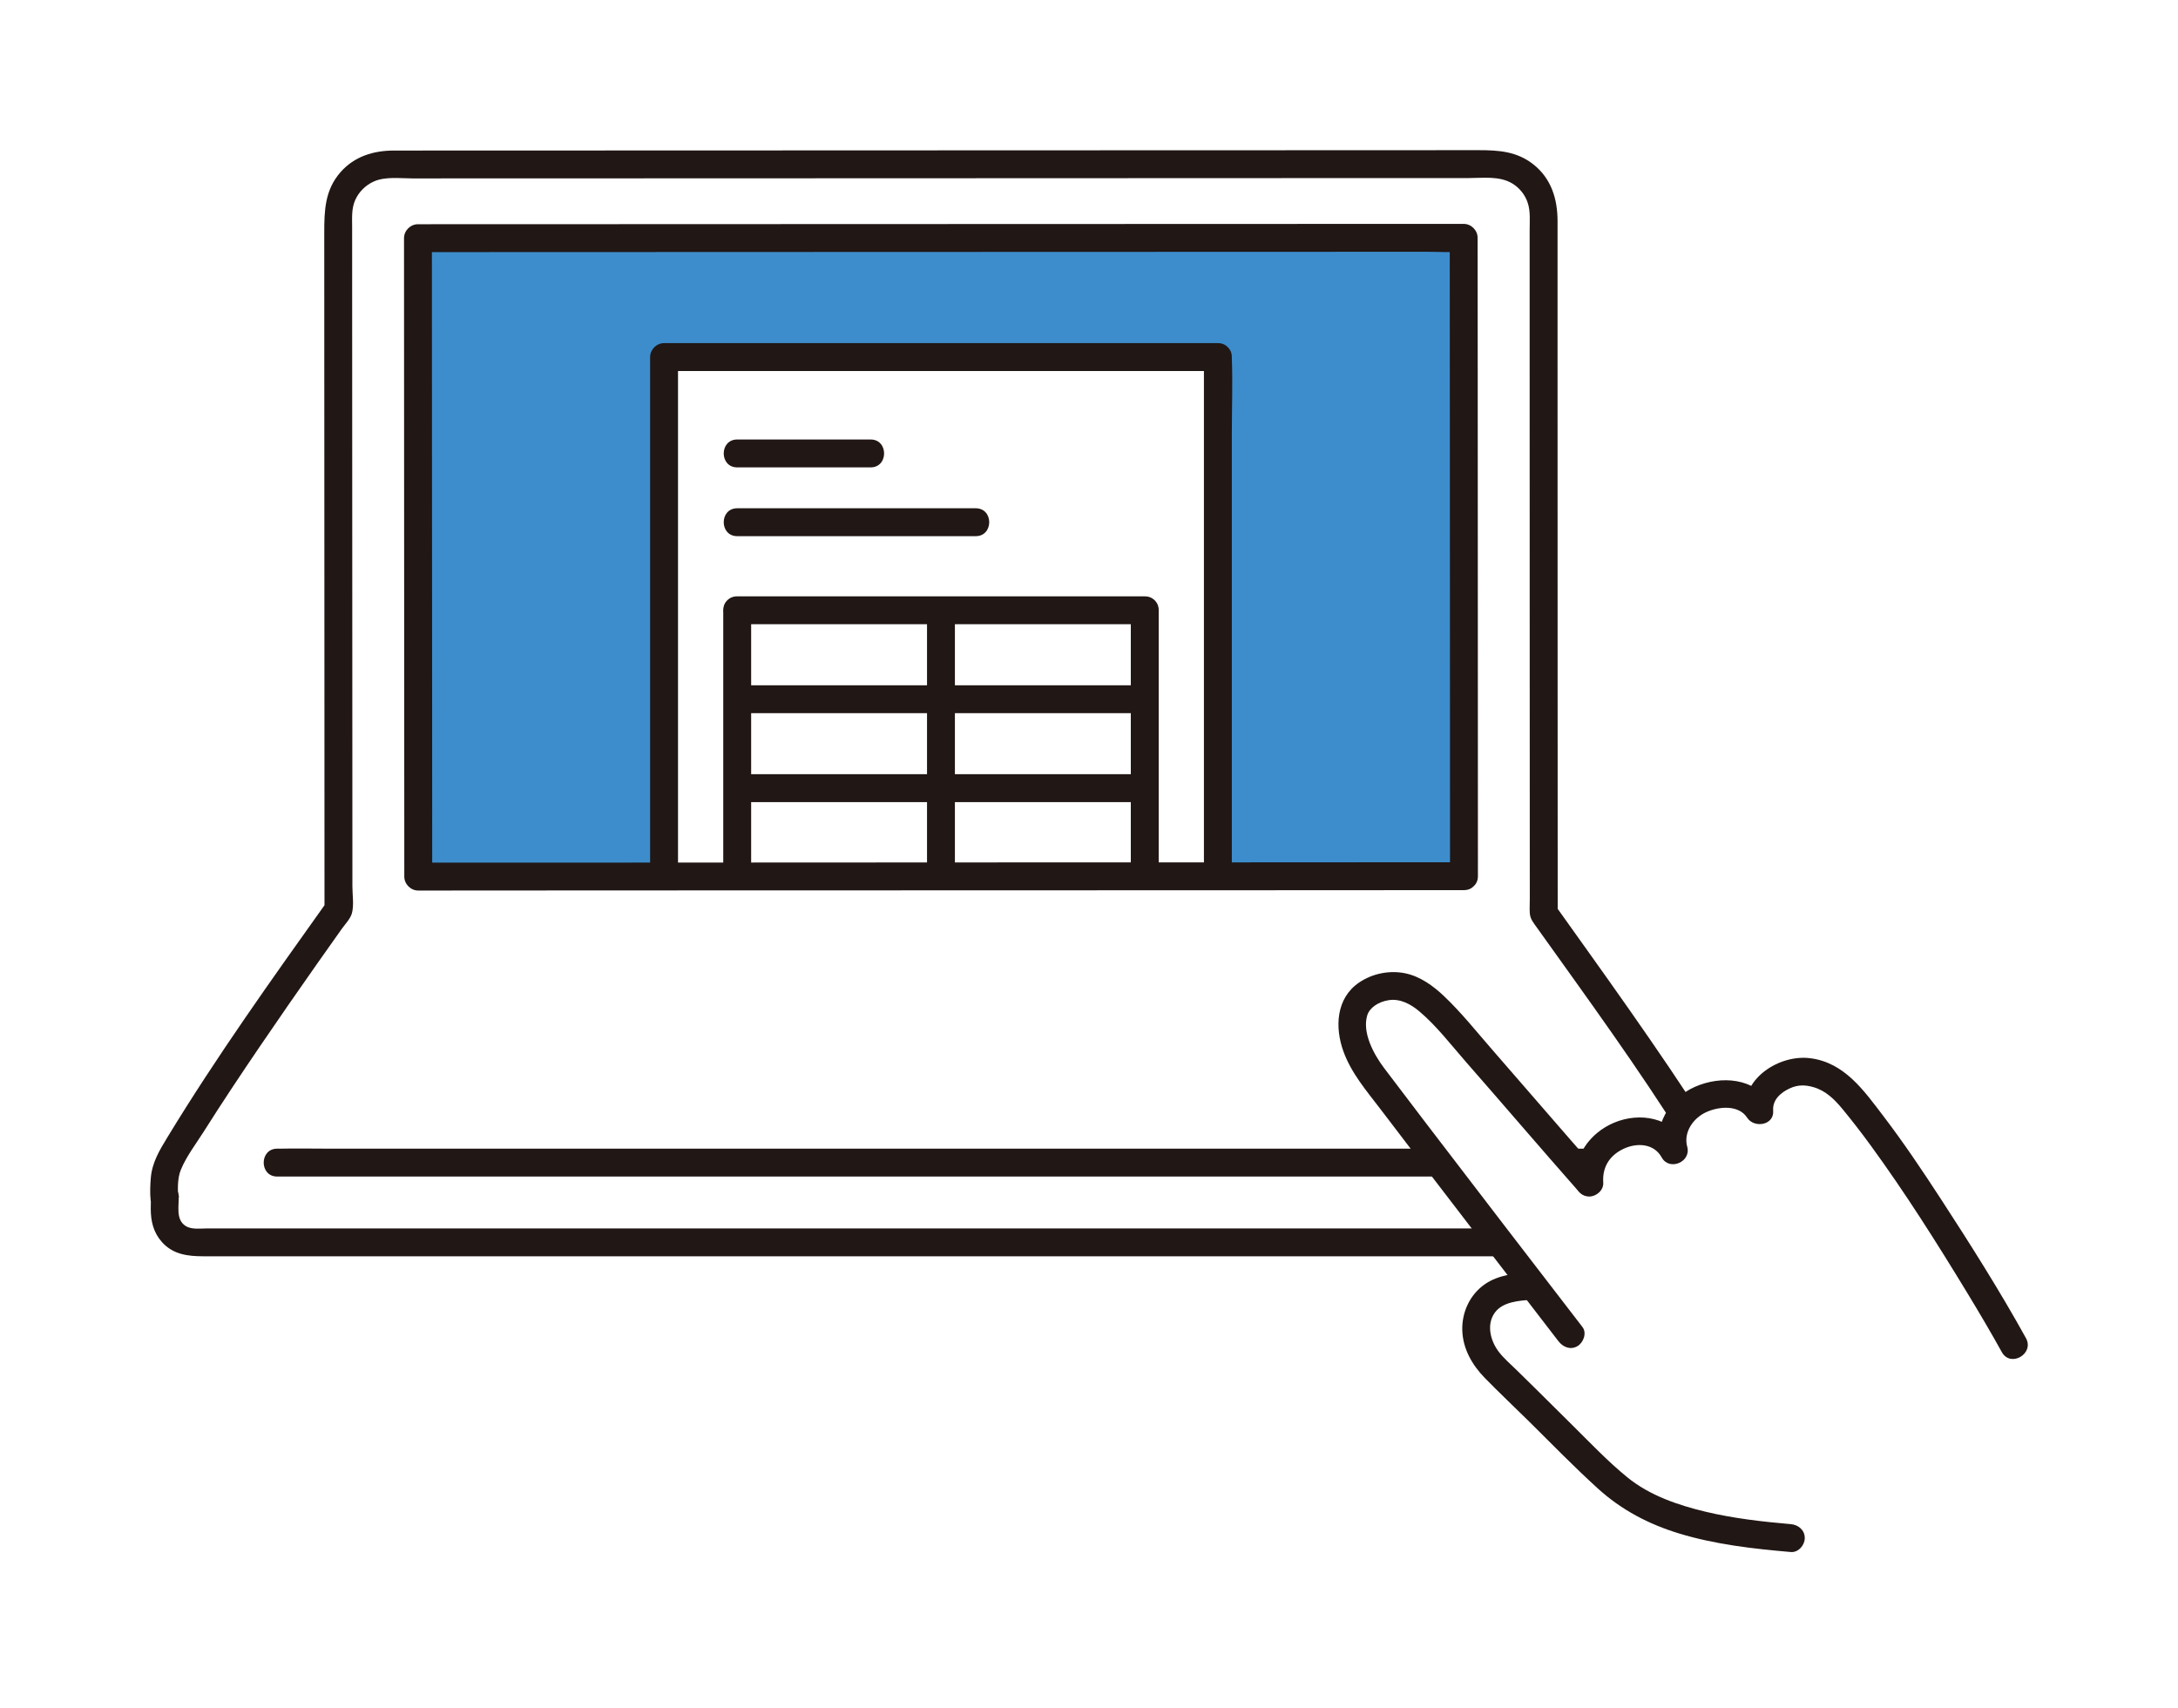 <svg width="116" height="91" viewBox="0 0 116 91" fill="none" xmlns="http://www.w3.org/2000/svg">
<g filter="url(#filter0_d_46_833)">
<path d="M77.971 46.677C75.514 46.68 71.023 46.68 65.591 46.683C56.219 46.683 44.037 46.689 34.641 46.696C29.252 46.696 24.78 46.696 22.276 46.699C22.276 46.699 22.264 21.939 22.261 12.688C30.472 12.684 77.956 12.669 77.956 12.669C77.962 21.072 77.968 36.674 77.971 46.677Z" fill="#3D8DCC"/>
<path d="M64.864 19.023C64.791 19.023 50.887 19.023 35.368 19.023V52.357C45.882 52.357 54.351 52.357 64.864 52.357C64.864 52.211 64.864 19.03 64.864 19.023Z" fill="white"/>
<path d="M64.864 18.279C62.97 18.279 61.076 18.279 59.182 18.279C54.526 18.279 49.871 18.279 45.215 18.279C41.933 18.279 38.65 18.279 35.368 18.279C34.967 18.279 34.625 18.62 34.625 19.022V52.357C34.625 52.758 34.966 53.1 35.368 53.1C42.966 53.1 50.564 53.1 58.161 53.1C60.396 53.1 62.63 53.1 64.864 53.1C65.266 53.1 65.607 52.759 65.607 52.357C65.607 51.229 65.607 50.101 65.607 48.974C65.607 46.321 65.607 43.668 65.607 41.015C65.607 37.817 65.607 34.618 65.607 31.42C65.607 28.648 65.607 25.875 65.607 23.103C65.607 21.765 65.657 20.417 65.607 19.08C65.606 19.061 65.607 19.041 65.607 19.022C65.607 18.066 64.121 18.065 64.121 19.022C64.121 20.129 64.121 21.235 64.121 22.341C64.121 24.983 64.121 27.624 64.121 30.266C64.121 33.464 64.121 36.661 64.121 39.859C64.121 42.641 64.121 45.423 64.121 48.206C64.121 49.121 64.121 50.036 64.121 50.951C64.121 51.392 64.084 51.851 64.121 52.29C64.123 52.312 64.121 52.335 64.121 52.357L64.864 51.614C57.267 51.614 49.669 51.614 42.071 51.614C39.837 51.614 37.602 51.614 35.368 51.614L36.111 52.357V19.022L35.368 19.765C40.938 19.765 46.508 19.765 52.077 19.765C55.702 19.765 59.326 19.765 62.95 19.765C63.589 19.765 64.226 19.765 64.865 19.765C65.821 19.765 65.822 18.279 64.865 18.279H64.864Z" fill="#211715"/>
<path d="M39.263 28.563H51.968C52.924 28.563 52.926 27.077 51.968 27.077H39.263C38.307 27.077 38.306 28.563 39.263 28.563Z" fill="#211715"/>
<path d="M39.677 32.512H39.263V46.724C50.729 46.724 60.968 46.724 60.968 46.724C60.968 42.424 60.968 36.812 60.968 32.512H60.929C50.793 32.512 41.831 32.512 39.677 32.512Z" fill="white"/>
<path d="M49.373 32.511V46.723C49.373 47.679 50.858 47.68 50.858 46.723V32.511C50.858 31.555 49.373 31.553 49.373 32.511Z" fill="#211715"/>
<path d="M39.385 37.992H60.969C61.925 37.992 61.926 36.507 60.969 36.507H39.385C38.429 36.507 38.427 37.992 39.385 37.992Z" fill="#211715"/>
<path d="M39.461 42.73C44.991 42.73 50.522 42.73 56.051 42.73C57.691 42.73 59.33 42.73 60.969 42.73C61.925 42.73 61.926 41.244 60.969 41.244C55.439 41.244 49.908 41.244 44.379 41.244H39.461C38.505 41.244 38.504 42.73 39.461 42.73Z" fill="#211715"/>
<path d="M60.227 32.511V46.723C60.227 47.679 61.713 47.68 61.713 46.723V32.511C61.713 31.555 60.227 31.553 60.227 32.511Z" fill="#211715"/>
<path d="M39.263 47.467C44.104 47.467 48.945 47.467 53.785 47.467C56.18 47.467 58.574 47.467 60.969 47.467C61.925 47.467 61.926 45.981 60.969 45.981C54.217 45.981 47.465 45.981 40.713 45.981H39.263C38.307 45.981 38.306 47.467 39.263 47.467Z" fill="#211715"/>
<path d="M38.52 32.511V46.723C38.52 47.679 40.006 47.681 40.006 46.723V32.511C40.006 31.555 38.52 31.553 38.52 32.511Z" fill="#211715"/>
<path d="M60.969 31.769C54.201 31.769 47.432 31.769 40.664 31.769H39.263C38.307 31.769 38.305 33.254 39.263 33.254C44.103 33.254 48.943 33.254 53.782 33.254C56.178 33.254 58.573 33.254 60.968 33.254C61.925 33.254 61.926 31.769 60.969 31.769Z" fill="#211715"/>
<path d="M39.263 24.899H46.37C47.326 24.899 47.327 23.413 46.37 23.413H39.263C38.307 23.413 38.306 24.899 39.263 24.899Z" fill="#211715"/>
<path d="M91.133 61.729C88.903 57.922 84.344 51.638 82.219 48.651C82.215 38.125 82.21 21.602 82.211 11.429C82.211 9.944 81.008 8.742 79.523 8.742C65.802 8.747 32.27 8.759 20.698 8.762C19.213 8.762 18.011 9.963 18.012 11.448C18.015 19.032 18.019 30.911 18.023 39.874C18.024 43.292 18.026 46.285 18.026 48.455C15.931 51.396 11.354 57.879 9.1 61.727C8.878 62.107 8.763 62.539 8.763 62.98C8.763 65.333 8.772 62.23 8.772 64.629C8.772 65.488 9.468 66.184 10.327 66.184C20.579 66.184 78.437 66.184 89.596 66.184C90.624 66.184 91.461 65.349 91.461 64.321C91.461 63.835 91.469 63.365 91.469 62.977C91.469 62.537 91.355 62.108 91.133 61.729L91.133 61.729ZM65.591 46.683C56.219 46.683 44.037 46.689 34.641 46.696C29.252 46.696 24.78 46.696 22.276 46.699C22.276 46.699 22.264 21.938 22.261 12.687C30.472 12.684 77.956 12.669 77.956 12.669C77.962 21.072 77.968 36.674 77.971 46.677C75.514 46.68 71.023 46.68 65.591 46.683Z" fill="white"/>
<path d="M18.766 39.875C18.764 34.407 18.761 28.94 18.759 23.473C18.758 20.837 18.757 18.201 18.756 15.565C18.756 14.407 18.755 13.248 18.755 12.09C18.755 11.602 18.715 11.113 18.919 10.655C19.112 10.222 19.472 9.864 19.905 9.67C20.522 9.393 21.308 9.505 21.971 9.505C22.662 9.505 23.352 9.504 24.043 9.504C25.682 9.504 27.322 9.503 28.961 9.503C32.978 9.501 36.994 9.5 41.011 9.499C45.519 9.497 50.029 9.496 54.537 9.494C58.885 9.492 63.232 9.491 67.579 9.489C71.126 9.488 74.673 9.487 78.219 9.486C78.995 9.486 79.86 9.36 80.551 9.778C80.932 10.009 81.231 10.384 81.368 10.808C81.519 11.273 81.469 11.773 81.469 12.256C81.469 14.565 81.469 16.873 81.469 19.181C81.469 24.453 81.471 29.725 81.472 34.997C81.473 37.565 81.474 40.133 81.475 42.701C81.475 43.882 81.476 45.063 81.476 46.244C81.476 46.797 81.476 47.351 81.477 47.905C81.477 48.151 81.46 48.405 81.477 48.651C81.498 48.967 81.687 49.179 81.862 49.425C84.538 53.175 87.262 56.904 89.707 60.812C89.973 61.238 90.248 61.664 90.491 62.104C90.837 62.726 90.723 63.474 90.718 64.159C90.715 64.626 90.588 65.038 90.162 65.288C89.899 65.441 89.625 65.441 89.333 65.441C88.51 65.441 87.688 65.441 86.866 65.441C84.461 65.441 82.057 65.441 79.652 65.441C76.483 65.441 73.314 65.441 70.145 65.441C66.466 65.441 62.787 65.441 59.108 65.441C55.212 65.441 51.315 65.441 47.419 65.441C43.603 65.441 39.787 65.441 35.971 65.441C32.484 65.441 28.996 65.441 25.509 65.441C22.648 65.441 19.788 65.441 16.927 65.441C14.974 65.441 13.022 65.441 11.069 65.441C10.697 65.441 10.21 65.518 9.888 65.312C9.331 64.956 9.552 64.214 9.513 63.657C9.458 62.868 8.243 62.593 8.054 63.459C8.02 63.617 8.041 63.765 8.023 63.921H9.508C9.456 63.424 9.442 62.781 9.631 62.32C9.924 61.603 10.449 60.922 10.861 60.269C11.825 58.741 12.828 57.238 13.842 55.745C14.847 54.266 15.867 52.798 16.894 51.335C17.327 50.72 17.762 50.105 18.197 49.492C18.373 49.244 18.661 48.948 18.743 48.652C18.859 48.229 18.769 47.66 18.769 47.224C18.768 44.774 18.767 42.324 18.766 39.874C18.765 38.918 17.28 38.916 17.28 39.874C17.281 42.734 17.282 45.594 17.283 48.455L17.385 48.08C14.464 52.181 11.524 56.297 8.908 60.601C8.491 61.286 8.097 61.939 8.031 62.761C8.001 63.129 7.983 63.55 8.022 63.922C8.123 64.88 9.399 64.873 9.508 63.922C9.522 63.8 9.569 63.474 9.486 63.855L8.027 63.657C8.044 63.901 8.029 64.152 8.029 64.396C8.029 65.064 8.175 65.669 8.632 66.177C9.221 66.831 10.007 66.926 10.829 66.926C11.689 66.926 12.55 66.926 13.41 66.926C15.965 66.926 18.519 66.926 21.074 66.926C24.47 66.926 27.865 66.926 31.261 66.926C35.172 66.926 39.082 66.926 42.992 66.926C47.092 66.926 51.191 66.926 55.291 66.926C59.253 66.926 63.215 66.926 67.178 66.926C70.678 66.926 74.177 66.926 77.677 66.926C80.388 66.926 83.098 66.926 85.809 66.926C86.767 66.926 87.725 66.926 88.683 66.926C89.227 66.926 89.817 66.979 90.341 66.818C90.953 66.63 91.482 66.224 91.819 65.681C92.203 65.062 92.201 64.392 92.207 63.688C92.214 62.856 92.19 62.1 91.775 61.354C91.513 60.883 91.219 60.427 90.933 59.971C90.29 58.946 89.622 57.937 88.945 56.935C87.518 54.822 86.046 52.739 84.565 50.663C83.997 49.867 83.428 49.072 82.861 48.276L82.963 48.651C82.961 43.811 82.959 38.971 82.958 34.131C82.956 28.942 82.955 23.753 82.955 18.563C82.955 16.305 82.954 14.046 82.955 11.787C82.955 10.608 82.627 9.519 81.671 8.76C80.797 8.067 79.828 8 78.761 8C75.335 8.001 71.91 8.002 68.484 8.004C64.232 8.005 59.978 8.007 55.726 8.008C51.26 8.01 46.795 8.011 42.33 8.013C38.269 8.014 34.207 8.015 30.145 8.017C27.093 8.018 24.04 8.019 20.987 8.02C19.895 8.02 18.869 8.331 18.13 9.179C17.3 10.131 17.269 11.221 17.27 12.418C17.27 14.855 17.271 17.293 17.272 19.73C17.274 25.194 17.277 30.659 17.279 36.124C17.279 37.374 17.28 38.625 17.28 39.875C17.281 40.831 18.766 40.832 18.766 39.875Z" fill="#211715"/>
<path d="M85.022 61.193H17.618C16.706 61.193 15.792 61.174 14.88 61.193C14.841 61.194 14.802 61.193 14.762 61.193C13.806 61.193 13.805 62.678 14.762 62.678H82.166C83.078 62.678 83.992 62.697 84.904 62.678C84.943 62.677 84.983 62.678 85.022 62.678C85.978 62.678 85.98 61.193 85.022 61.193Z" fill="#211715"/>
<path d="M77.971 45.934C70.924 45.943 63.876 45.94 56.829 45.942C49.078 45.944 41.327 45.953 33.575 45.953C29.809 45.953 26.042 45.952 22.276 45.956L23.019 46.699C23.017 43.718 23.016 40.737 23.015 37.756C23.012 32.034 23.009 26.311 23.006 20.588C23.005 17.955 23.004 15.321 23.003 12.688L22.261 13.431C25.149 13.429 28.039 13.428 30.928 13.428C35.522 13.426 40.115 13.424 44.709 13.423C49.699 13.421 54.689 13.419 59.679 13.418C63.792 13.417 67.906 13.415 72.018 13.414C73.347 13.414 74.676 13.413 76.005 13.413C76.623 13.413 77.258 13.455 77.876 13.412C77.902 13.41 77.929 13.412 77.956 13.412L77.213 12.669C77.216 16.782 77.218 20.894 77.22 25.006C77.222 29.81 77.224 34.614 77.226 39.417C77.227 41.837 77.228 44.257 77.228 46.677C77.228 47.633 78.714 47.635 78.714 46.677C78.712 42.185 78.711 37.692 78.709 33.199C78.707 28.502 78.705 23.805 78.703 19.107C78.701 16.961 78.7 14.815 78.698 12.67C78.698 12.268 78.358 11.927 77.956 11.927C76.358 11.927 74.76 11.928 73.162 11.928C69.232 11.93 65.302 11.931 61.372 11.932C56.419 11.934 51.467 11.935 46.514 11.937C41.814 11.938 37.115 11.94 32.416 11.942C29.249 11.943 26.082 11.944 22.915 11.945C22.697 11.945 22.479 11.945 22.261 11.945C21.859 11.945 21.518 12.285 21.518 12.688C21.52 17.871 21.522 23.055 21.524 28.238C21.527 33.342 21.529 38.446 21.532 43.55C21.532 44.6 21.533 45.65 21.533 46.699C21.533 47.1 21.873 47.442 22.276 47.442C29.368 47.433 36.46 47.437 43.552 47.433C51.303 47.429 59.053 47.43 66.804 47.426C70.527 47.424 74.249 47.425 77.971 47.42C78.927 47.419 78.929 45.933 77.971 45.934Z" fill="#211715"/>
<path d="M107.259 71.657C106.55 70.373 105.219 68.093 103.262 65.071C101.922 63.002 100.379 60.609 98.474 58.337C97.495 57.168 96.153 56.888 95.26 57.207C94.431 57.503 93.586 58.236 93.696 59.168C93.095 58.179 91.685 58.054 90.534 58.589C89.383 59.124 88.847 60.319 89.145 61.286C88.665 60.353 87.518 60.031 86.467 60.403C85.125 60.878 84.555 61.916 84.645 62.99C82.629 60.708 78.668 56.071 76.811 54.03C75.721 52.833 74.501 52.035 72.957 52.862C71.312 53.742 72.157 56.055 72.985 57.152C75.368 60.311 79.225 65.333 81.653 68.488C81.636 68.489 81.627 68.49 81.627 68.49C80.986 68.54 80.632 68.599 80.082 68.752C79.61 68.883 78.962 69.282 78.73 70.083C78.403 71.207 78.855 72.156 79.695 72.971C82.442 75.639 84.69 77.972 86.023 79.122C88.425 81.194 92.384 81.68 95.378 81.938" fill="white"/>
<path d="M84.283 70.697C81.502 67.081 78.718 63.468 75.952 59.841C75.209 58.867 74.467 57.892 73.729 56.914C73.126 56.117 72.556 54.998 72.815 54.104C72.937 53.681 73.418 53.362 73.976 53.28C74.572 53.192 75.134 53.492 75.578 53.865C76.507 54.644 77.28 55.663 78.076 56.572C80.081 58.86 82.054 61.174 84.066 63.455C84.699 64.173 85.747 63.119 85.116 62.404C83.232 60.268 81.381 58.102 79.507 55.956C78.658 54.985 77.837 53.945 76.898 53.057C76.323 52.512 75.633 52.014 74.843 51.851C74.002 51.678 73.087 51.861 72.377 52.348C71.162 53.181 71.085 54.719 71.548 56.004C71.972 57.18 72.783 58.112 73.53 59.095C75.284 61.404 77.048 63.705 78.814 66.005C80.208 67.82 81.605 69.633 83 71.447C83.244 71.764 83.639 71.934 84.016 71.713C84.329 71.531 84.529 71.017 84.283 70.697H84.283Z" fill="#211715"/>
<path d="M81.627 67.748C80.781 67.818 79.815 67.909 79.095 68.406C78.284 68.965 77.846 69.913 77.882 70.895C77.919 71.871 78.413 72.723 79.082 73.409C79.854 74.201 80.663 74.959 81.449 75.737C82.655 76.933 83.844 78.153 85.101 79.296C86.359 80.439 87.806 81.198 89.429 81.693C91.356 82.28 93.379 82.508 95.379 82.681C95.779 82.716 96.122 82.315 96.122 81.938C96.122 81.508 95.78 81.23 95.379 81.196C93.857 81.064 92.337 80.891 90.849 80.537C89.379 80.187 87.862 79.67 86.674 78.703C85.633 77.855 84.695 76.864 83.742 75.921C83.097 75.281 82.452 74.639 81.806 74.001C81.459 73.659 81.112 73.317 80.763 72.976C80.436 72.656 80.071 72.35 79.798 71.979C79.375 71.404 79.158 70.547 79.62 69.921C80.054 69.335 80.919 69.293 81.627 69.234C82.027 69.201 82.37 68.916 82.37 68.491C82.37 68.115 82.029 67.715 81.627 67.748V67.748Z" fill="#211715"/>
<path d="M85.389 62.999C85.334 62.206 85.697 61.573 86.451 61.21C87.169 60.864 88.086 60.903 88.503 61.661C88.91 62.401 90.088 61.899 89.861 61.089C89.653 60.344 90.158 59.559 90.909 59.231C91.575 58.94 92.607 58.852 93.054 59.544C93.425 60.117 94.499 59.95 94.439 59.169C94.393 58.591 94.842 58.198 95.338 57.974C95.747 57.788 96.139 57.786 96.588 57.917C97.248 58.109 97.712 58.574 98.138 59.09C98.653 59.715 99.146 60.355 99.623 61.008C101.475 63.546 103.162 66.22 104.792 68.903C105.419 69.936 106.033 70.976 106.618 72.033C107.081 72.869 108.364 72.121 107.901 71.283C106.495 68.742 104.939 66.286 103.357 63.853C102.383 62.356 101.387 60.873 100.305 59.452C99.266 58.089 98.231 56.599 96.4 56.373C94.806 56.175 92.815 57.396 92.954 59.169L94.338 58.794C93.444 57.414 91.666 57.282 90.262 57.903C88.908 58.502 88.017 60.014 88.429 61.484L89.787 60.912C89.023 59.526 87.327 59.229 85.952 59.815C84.668 60.363 83.806 61.58 83.904 62.999C83.931 63.4 84.225 63.742 84.647 63.742C85.027 63.742 85.417 63.402 85.389 62.999L85.389 62.999Z" fill="#211715"/>
</g>
<defs>
<filter id="filter0_d_46_833" x="0" y="0" width="116" height="90.684" filterUnits="userSpaceOnUse" color-interpolation-filters="sRGB">
<feFlood flood-opacity="0" result="BackgroundImageFix"/>
<feColorMatrix in="SourceAlpha" type="matrix" values="0 0 0 0 0 0 0 0 0 0 0 0 0 0 0 0 0 0 127 0" result="hardAlpha"/>
<feOffset/>
<feGaussianBlur stdDeviation="4"/>
<feComposite in2="hardAlpha" operator="out"/>
<feColorMatrix type="matrix" values="0 0 0 0 0 0 0 0 0 0 0 0 0 0 0 0 0 0 0.25 0"/>
<feBlend mode="normal" in2="BackgroundImageFix" result="effect1_dropShadow_46_833"/>
<feBlend mode="normal" in="SourceGraphic" in2="effect1_dropShadow_46_833" result="shape"/>
</filter>
</defs>
</svg>
